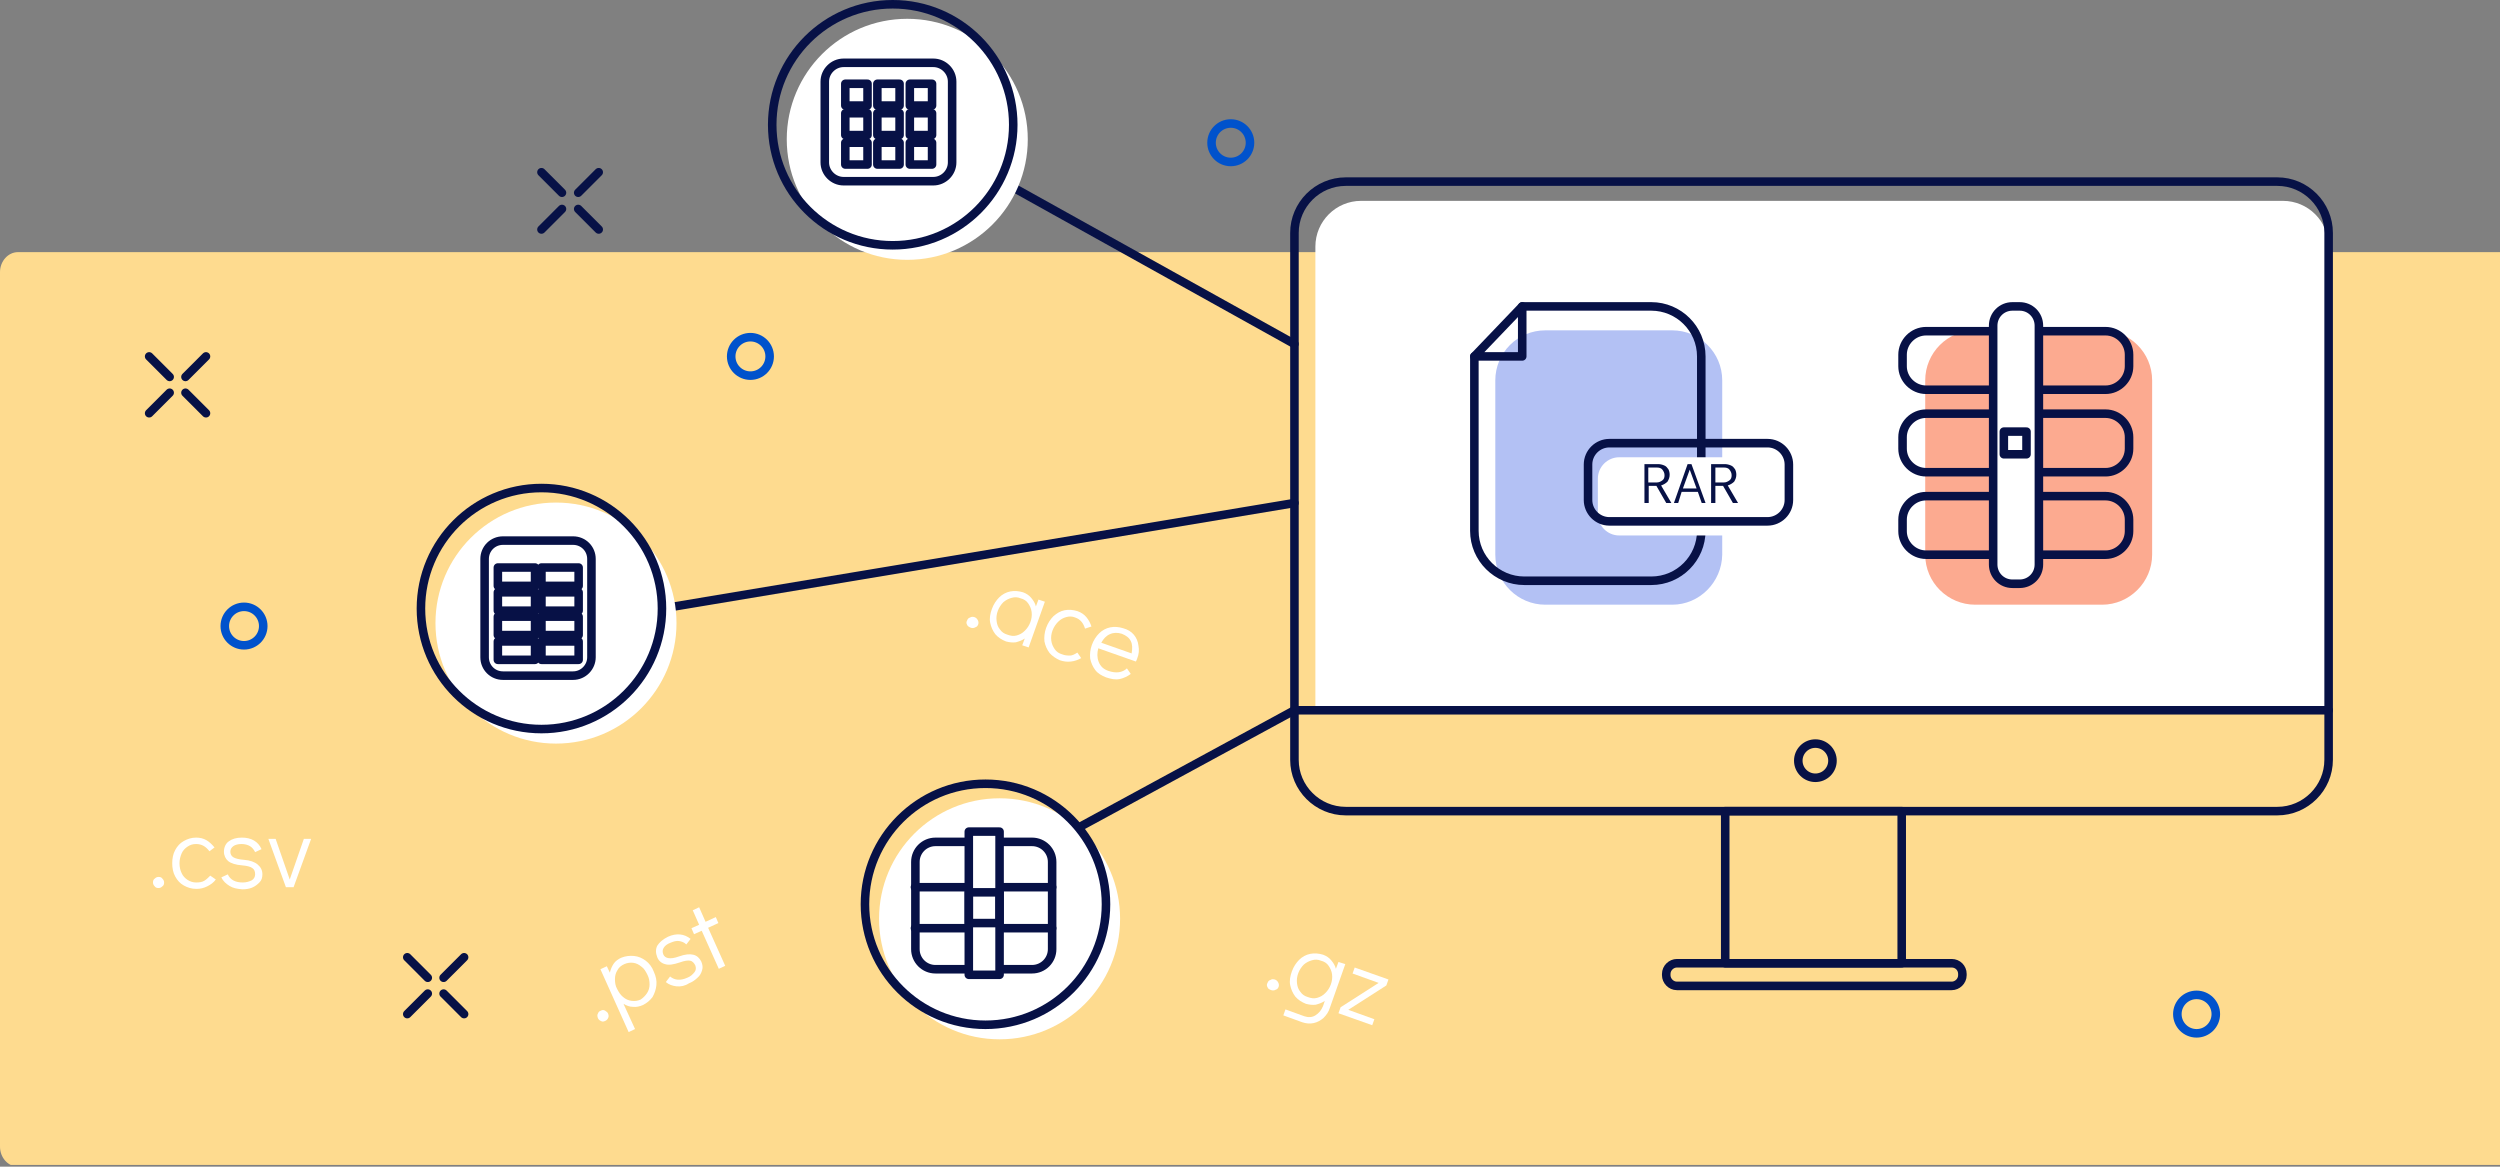 <svg width="585" height="273" viewBox="0 0 585 273" fill="none" xmlns="http://www.w3.org/2000/svg">
<rect x="0" y="0" width="585" height="273" fill="#808080" stroke="none"/>
<g clip-path="url(#clip0)">
<path d="M585 59H4.2C1.9 59 0 61.117 0 63.679V268.321C0 270.883 1.9 273 4.2 273H585V59Z" fill="#FEDB8F"/>
<path d="M36.2 207.4C35.9 207.1 35.8 206.8 35.8 206.5C35.8 206.1 35.9 205.8 36.2 205.6C36.5 205.3 36.8 205.2 37.1 205.2C37.5 205.2 37.8 205.3 38 205.6C38.3 205.9 38.4 206.2 38.4 206.5C38.4 206.9 38.3 207.2 38 207.4C37.7 207.7 37.4 207.8 37.1 207.8C36.7 207.8 36.4 207.7 36.2 207.4Z" fill="white"/>
<path d="M43 207.2C42.1 206.7 41.5 206 41 205.1C40.5 204.2 40.3 203.1 40.3 202C40.3 200.9 40.5 199.8 41 198.9C41.5 198 42.1 197.3 43 196.8C43.9 196.3 44.8 196 45.9 196C46.8 196 47.6 196.2 48.3 196.6C49 197 49.6 197.6 50.2 198.3L49 199.2C48.2 198.1 47.2 197.5 45.9 197.5C45.1 197.5 44.5 197.7 43.9 198.1C43.3 198.5 42.8 199 42.5 199.7C42.2 200.4 42 201.2 42 202C42 202.9 42.2 203.7 42.5 204.3C42.8 205 43.3 205.5 43.9 205.9C44.5 206.3 45.2 206.5 45.9 206.5C46.7 206.5 47.3 206.4 47.8 206.1C48.3 205.8 48.7 205.4 49.2 204.9L50.5 205.8C50 206.5 49.3 207 48.5 207.4C47.7 207.8 46.9 208 46 208C44.8 208 43.9 207.7 43 207.2Z" fill="white"/>
<path d="M53.7 207.3C52.9 206.8 52.2 206.2 51.8 205.3L53.3 204.6C53.9 205.9 55.1 206.5 56.8 206.5C57.6 206.5 58.3 206.3 58.9 206C59.4 205.7 59.7 205.2 59.7 204.6C59.7 203.9 59.5 203.4 59 203.1C58.6 202.8 57.8 202.6 56.7 202.5C55.2 202.4 54 202 53.4 201.5C52.8 201 52.4 200.2 52.4 199.3C52.4 198.3 52.8 197.4 53.5 196.9C54.3 196.3 55.3 196 56.6 196C58.8 196 60.4 196.9 61.2 198.7L59.7 199.4C59.4 198.8 59 198.3 58.5 198C58 197.7 57.3 197.5 56.5 197.5C55.7 197.5 55 197.7 54.6 198C54.2 198.3 53.9 198.7 53.9 199.3C53.9 199.8 54.1 200.3 54.6 200.6C55.1 200.9 55.9 201.1 57.1 201.2C58.5 201.3 59.6 201.7 60.3 202.3C61 202.9 61.4 203.6 61.4 204.6C61.4 205.4 61.2 206 60.7 206.5C60.2 207 59.7 207.4 59 207.7C58.3 208 57.5 208.1 56.7 208.1C55.4 208 54.5 207.8 53.7 207.3Z" fill="white"/>
<path d="M71.1 196.3H72.8L68.7 207.6H66.9L62.8 196.3H64.5L67.8 205.8L71.1 196.3Z" fill="white"/>
<path d="M140.6 238.9C140.3 238.8 140 238.5 139.9 238.2C139.8 237.9 139.7 237.5 139.9 237.2C140 236.9 140.2 236.6 140.6 236.5C140.9 236.3 141.3 236.3 141.6 236.5C141.9 236.7 142.2 236.9 142.3 237.2C142.4 237.5 142.5 237.9 142.3 238.2C142.2 238.5 141.9 238.8 141.6 238.9C141.2 239.1 140.9 239.1 140.6 238.9Z" fill="white"/>
<path d="M148.4 223.7C149.4 223.8 150.3 224.2 151.1 224.8C151.9 225.4 152.6 226.3 153 227.4C153.5 228.5 153.7 229.5 153.6 230.5C153.5 231.5 153.2 232.4 152.7 233.3C152.1 234.1 151.4 234.7 150.4 235.2C149.7 235.5 148.9 235.7 148.1 235.6C147.3 235.6 146.6 235.3 145.9 234.9L148.6 240.8L147.1 241.5L140.5 226.8L142 226.1L142.7 227.6C142.9 226.8 143.2 226.1 143.6 225.5C144 224.9 144.7 224.4 145.4 224.1C146.4 223.7 147.4 223.6 148.4 223.7ZM151.4 232.4C151.8 231.8 152 231.1 152 230.4C152 229.6 151.9 228.9 151.5 228.1C151.1 227.3 150.7 226.6 150.1 226.2C149.5 225.7 148.9 225.4 148.2 225.3C147.5 225.2 146.8 225.3 146.1 225.6C145.4 225.9 144.8 226.4 144.5 227C144.1 227.6 143.9 228.3 143.9 229.1C143.9 229.9 144 230.7 144.4 231.4C144.8 232.2 145.2 232.8 145.8 233.3C146.4 233.8 147 234.1 147.8 234.2C148.6 234.3 149.2 234.2 149.9 233.9C150.5 233.5 151 233 151.4 232.4Z" fill="white"/>
<path d="M158.3 230.8C157.4 230.7 156.5 230.4 155.8 229.8L156.8 228.5C157.9 229.4 159.2 229.5 160.8 228.8C161.6 228.5 162.1 228 162.5 227.5C162.9 227 162.9 226.5 162.7 225.9C162.4 225.3 162 224.9 161.5 224.8C161 224.7 160.2 224.8 159.1 225.2C157.6 225.7 156.5 225.9 155.6 225.6C154.8 225.4 154.1 224.8 153.8 224C153.4 223 153.4 222.1 153.8 221.3C154.3 220.5 155.1 219.8 156.3 219.2C158.3 218.3 160.1 218.5 161.6 219.7L160.6 221C160.1 220.5 159.5 220.3 158.9 220.2C158.3 220.1 157.6 220.3 156.9 220.6C156.1 220.9 155.6 221.3 155.3 221.8C155 222.3 155 222.7 155.2 223.3C155.4 223.8 155.8 224.1 156.4 224.2C157 224.3 157.8 224.2 158.9 223.8C160.3 223.3 161.4 223.2 162.2 223.4C163.1 223.6 163.7 224.2 164.1 225C164.4 225.7 164.5 226.4 164.3 227C164.1 227.7 163.8 228.3 163.2 228.8C162.7 229.3 162 229.8 161.2 230.1C160.3 230.7 159.3 230.9 158.3 230.8Z" fill="white"/>
<path d="M168.2 226.7L164.2 217.8L162.4 218.6L161.8 217.2L163.6 216.4L162.1 213L163.6 212.3L165.1 215.7L167.5 214.6L168.1 216L165.7 217.1L169.7 226L168.2 226.7Z" fill="white"/>
<path d="M226.3 146.2C226.1 145.9 226.1 145.5 226.3 145.2C226.4 144.9 226.6 144.6 227 144.5C227.3 144.3 227.6 144.3 228 144.4C228.3 144.5 228.6 144.7 228.8 145.1C229 145.5 229 145.8 228.9 146.1C228.8 146.4 228.6 146.7 228.2 146.8C227.9 147 227.5 147 227.2 146.9C226.7 146.7 226.4 146.5 226.3 146.2Z" fill="white"/>
<path d="M244.5 140.8L240.7 151.5L239.2 151L239.8 149.4C239.1 149.9 238.4 150.1 237.7 150.3C236.9 150.4 236.2 150.3 235.4 150.1C234.4 149.7 233.6 149.2 232.9 148.4C232.3 147.6 231.9 146.7 231.7 145.7C231.5 144.7 231.7 143.6 232.1 142.5C232.5 141.4 233.1 140.5 233.8 139.8C234.5 139.1 235.4 138.6 236.4 138.4C237.4 138.2 238.4 138.3 239.4 138.6C240.2 138.9 240.8 139.3 241.3 139.9C241.8 140.5 242.2 141.1 242.4 141.9L243 140.3L244.5 140.8ZM237.9 148.7C238.6 148.5 239.2 148.2 239.8 147.6C240.4 147 240.8 146.4 241.1 145.6C241.4 144.8 241.5 144 241.4 143.2C241.3 142.4 241 141.8 240.6 141.2C240.2 140.6 239.6 140.2 238.8 140C238.1 139.7 237.4 139.7 236.7 139.9C236 140.1 235.4 140.4 234.8 140.9C234.3 141.4 233.8 142.1 233.5 142.9C233.2 143.7 233.1 144.5 233.2 145.3C233.3 146.1 233.5 146.7 234 147.3C234.4 147.9 235 148.3 235.7 148.5C236.5 148.8 237.2 148.9 237.9 148.7Z" fill="white"/>
<path d="M245.6 152.8C245 152 244.6 151.1 244.4 150.1C244.3 149.1 244.4 148 244.8 146.9C245.2 145.8 245.8 144.9 246.5 144.2C247.3 143.5 248.1 143 249.1 142.8C250.1 142.6 251.1 142.7 252.1 143C253 143.3 253.7 143.8 254.2 144.4C254.7 145 255.1 145.7 255.4 146.6L253.9 147.1C253.5 145.8 252.8 144.9 251.6 144.5C250.9 144.2 250.2 144.2 249.5 144.4C248.8 144.6 248.2 144.9 247.6 145.5C247.1 146 246.6 146.7 246.3 147.5C246 148.3 245.9 149.1 246 149.9C246.1 150.7 246.4 151.3 246.8 151.9C247.2 152.5 247.8 152.9 248.5 153.1C249.2 153.4 249.9 153.4 250.4 153.4C250.9 153.4 251.5 153.1 252.1 152.7L253 154C252.3 154.4 251.5 154.7 250.6 154.8C249.7 154.9 248.9 154.8 248 154.5C247.1 154.1 246.2 153.5 245.6 152.8Z" fill="white"/>
<path d="M265.3 148.5C265.9 149.2 266.3 150.1 266.4 151.1C266.6 152.1 266.5 153.1 266.1 154.1C266 154.4 265.9 154.6 265.8 154.8L257 151.7C256.7 152.8 256.7 153.9 257.1 154.9C257.5 155.9 258.2 156.6 259.4 157C260.3 157.3 261.1 157.4 261.8 157.3C262.5 157.2 263.2 156.9 263.7 156.4L264.6 157.7C263.8 158.3 262.9 158.7 262 158.9C261 159.1 260 158.9 258.8 158.5C257.8 158.1 256.9 157.6 256.3 156.8C255.7 156 255.3 155.1 255.1 154.1C255 153.1 255.1 152 255.5 150.9C255.9 149.8 256.5 148.9 257.2 148.2C257.9 147.5 258.8 147 259.8 146.8C260.8 146.6 261.8 146.7 262.8 147C263.9 147.3 264.7 147.8 265.3 148.5ZM264.8 152.9C265 151.7 265 150.8 264.6 150C264.2 149.2 263.5 148.7 262.5 148.3C261.5 148 260.6 148 259.7 148.4C258.8 148.8 258.2 149.5 257.7 150.4L264.8 152.9Z" fill="white"/>
<path d="M233.9 42.1L302.9 80.5" stroke="#071146" stroke-width="2" stroke-miterlimit="10" stroke-linecap="round" stroke-linejoin="round"/>
<path d="M154.9 142.4L302.9 117.7" stroke="#071146" stroke-width="2" stroke-miterlimit="10" stroke-linecap="round" stroke-linejoin="round"/>
<path d="M252.3 193.7L302.9 166.2" stroke="#071146" stroke-width="2" stroke-miterlimit="10" stroke-linecap="round" stroke-linejoin="round"/>
<path d="M544.9 166.2H307.8V57.7C307.8 51.8 312.6 47 318.5 47H534.2C540.1 47 544.9 51.8 544.9 57.7V166.2Z" fill="white"/>
<path d="M302.9 166.2H544.9" stroke="#071146" stroke-width="2" stroke-miterlimit="10" stroke-linecap="round" stroke-linejoin="round"/>
<path d="M424.8 182C427.009 182 428.8 180.209 428.8 178C428.8 175.791 427.009 174 424.8 174C422.591 174 420.8 175.791 420.8 178C420.8 180.209 422.591 182 424.8 182Z" stroke="#071146" stroke-width="2" stroke-miterlimit="10" stroke-linecap="round" stroke-linejoin="round"/>
<path d="M445 189.8H403.7V225.4H445V189.8Z" stroke="#071146" stroke-width="2" stroke-miterlimit="10" stroke-linecap="round" stroke-linejoin="round"/>
<path d="M456.7 225.4H392.4C391.1 225.4 389.9 226.5 389.9 227.9V228.2C389.9 229.5 391 230.7 392.4 230.7H456.7C458 230.7 459.2 229.6 459.2 228.2V227.9C459.2 226.5 458.1 225.4 456.7 225.4Z" stroke="#071146" stroke-width="2" stroke-miterlimit="10" stroke-linecap="round" stroke-linejoin="round"/>
<path d="M391.3 141.5H361.6C355.2 141.5 349.9 136.3 349.9 129.8V89C349.9 82.6 355.1 77.3 361.6 77.3H391.3C397.7 77.3 403 82.5 403 89V129.8C402.9 136.2 397.7 141.5 391.3 141.5Z" fill="#B3C1F4"/>
<path d="M356.2 71.7H386.4C392.8 71.7 398.1 76.9 398.1 83.4V124.2C398.1 130.6 392.9 135.9 386.4 135.9H356.7C350.3 135.9 345 130.7 345 124.2V83.4" stroke="#071146" stroke-width="2" stroke-miterlimit="10" stroke-linecap="round" stroke-linejoin="round"/>
<path d="M356.2 71.7V83.4H345L356.2 71.7Z" stroke="#071146" stroke-width="2" stroke-miterlimit="10" stroke-linecap="round" stroke-linejoin="round"/>
<path d="M532.9 189.8H314.9C308.3 189.8 302.9 184.4 302.9 177.8V54.5C302.9 47.9 308.3 42.5 314.9 42.5H532.9C539.5 42.5 544.9 47.9 544.9 54.5V177.8C544.9 184.4 539.5 189.8 532.9 189.8Z" stroke="#071146" stroke-width="2" stroke-miterlimit="10" stroke-linecap="round" stroke-linejoin="round"/>
<path d="M415.9 125.3H378.9C376.1 125.3 373.9 123 373.9 120.3V112C373.9 109.2 376.2 107 378.9 107H415.9C418.7 107 420.9 109.3 420.9 112V120.3C420.9 123 418.7 125.3 415.9 125.3Z" fill="white"/>
<path d="M413.6 122H376.6C373.8 122 371.6 119.7 371.6 117V108.7C371.6 105.9 373.9 103.7 376.6 103.7H413.6C416.4 103.7 418.6 106 418.6 108.7V117C418.6 119.8 416.3 122 413.6 122Z" stroke="#071146" stroke-width="2" stroke-miterlimit="10" stroke-linecap="round" stroke-linejoin="round"/>
<path d="M389.9 117.7L387.6 113.7H385.8V117.7H384.8V108.6H387.9C388.5 108.6 388.9 108.7 389.4 108.9C389.9 109.1 390.1 109.4 390.4 109.8C390.6 110.2 390.7 110.6 390.7 111.1C390.7 111.7 390.5 112.2 390.2 112.7C389.8 113.1 389.3 113.4 388.7 113.6L391.1 117.7H389.9ZM385.7 112.9H387.6C388.2 112.9 388.6 112.7 389 112.4C389.4 112.1 389.5 111.7 389.5 111.2C389.5 110.7 389.3 110.3 389 109.9C388.7 109.5 388.2 109.4 387.6 109.4H385.7V112.9Z" fill="#071146"/>
<path d="M398.2 117.7L397.3 115.1H393.5L392.7 117.7H391.7L394.9 108.6H395.8L399.1 117.7H398.2ZM393.8 114.3H397L395.4 109.9L393.8 114.3Z" fill="#071146"/>
<path d="M405.5 117.7L403.2 113.7H401.4V117.7H400.4V108.6H403.5C404.1 108.6 404.5 108.7 405 108.9C405.5 109.1 405.7 109.4 406 109.8C406.2 110.2 406.3 110.6 406.3 111.1C406.3 111.7 406.1 112.2 405.8 112.7C405.4 113.1 404.9 113.4 404.3 113.6L406.7 117.7H405.5ZM401.4 112.9H403.3C403.9 112.9 404.3 112.7 404.7 112.4C405.1 112.1 405.2 111.7 405.2 111.2C405.2 110.7 405 110.3 404.7 109.9C404.4 109.5 403.9 109.4 403.3 109.4H401.4V112.9Z" fill="#071146"/>
<path d="M491.9 141.5H462.2C455.8 141.5 450.5 136.3 450.5 129.8V89C450.5 82.6 455.7 77.3 462.2 77.3H491.9C498.3 77.3 503.6 82.5 503.6 89V129.8C503.6 136.2 498.3 141.5 491.9 141.5Z" fill="#FCAA90"/>
<path d="M492.7 116.1H450.7C447.7 116.1 445.2 118.6 445.2 121.6V124.3C445.2 127.3 447.7 129.8 450.7 129.8H492.7C495.7 129.8 498.2 127.3 498.2 124.3V121.6C498.2 118.6 495.7 116.1 492.7 116.1Z" stroke="#071146" stroke-width="2" stroke-miterlimit="10" stroke-linecap="round" stroke-linejoin="round"/>
<path d="M492.7 96.8H450.7C447.7 96.8 445.2 99.3 445.2 102.3V105C445.2 108 447.7 110.5 450.7 110.5H492.7C495.7 110.5 498.2 108 498.2 105V102.3C498.2 99.3 495.7 96.8 492.7 96.8Z" stroke="#071146" stroke-width="2" stroke-miterlimit="10" stroke-linecap="round" stroke-linejoin="round"/>
<path d="M492.7 77.5H450.7C447.7 77.5 445.2 80 445.2 83V85.7C445.2 88.7 447.7 91.2 450.7 91.2H492.7C495.7 91.2 498.2 88.7 498.2 85.7V83C498.2 80 495.7 77.5 492.7 77.5Z" stroke="#071146" stroke-width="2" stroke-miterlimit="10" stroke-linecap="round" stroke-linejoin="round"/>
<path d="M466.4 132.1V76.2C466.4 73.7 468.4 71.7 470.9 71.7H472.6C475.1 71.7 477.1 73.7 477.1 76.2V132.1C477.1 134.6 475.1 136.6 472.6 136.6H470.9C468.4 136.6 466.4 134.6 466.4 132.1Z" fill="white" stroke="#071146" stroke-width="2" stroke-miterlimit="10" stroke-linecap="round" stroke-linejoin="round"/>
<path d="M474.2 101H468.9V106.3H474.2V101Z" fill="white" stroke="#071146" stroke-width="2" stroke-miterlimit="10" stroke-linecap="round" stroke-linejoin="round"/>
<path d="M296.6 231C296.4 230.7 296.4 230.3 296.6 230C296.7 229.7 296.9 229.4 297.3 229.3C297.6 229.1 297.9 229.1 298.3 229.2C298.6 229.3 298.9 229.5 299.1 229.9C299.3 230.3 299.3 230.6 299.2 230.9C299.1 231.2 298.9 231.5 298.5 231.6C298.2 231.8 297.8 231.8 297.5 231.7C296.9 231.5 296.7 231.3 296.6 231Z" fill="white"/>
<path d="M314.8 225.6L311.2 235.8C310.9 236.8 310.4 237.5 309.7 238.2C309 238.8 308.3 239.2 307.4 239.4C306.5 239.6 305.6 239.5 304.7 239.2L300.3 237.6L300.8 236.2L305.2 237.8C306.1 238.1 307 238.1 307.8 237.6C308.6 237.1 309.2 236.4 309.6 235.4L310 234.2C309.3 234.7 308.6 234.9 307.9 235.1C307.1 235.2 306.4 235.1 305.6 234.9C304.6 234.5 303.8 234 303.1 233.2C302.5 232.4 302.1 231.5 301.9 230.5C301.7 229.5 301.9 228.4 302.3 227.3C302.7 226.2 303.3 225.3 304 224.6C304.7 223.9 305.6 223.4 306.6 223.2C307.6 223 308.6 223.1 309.6 223.4C310.4 223.7 311 224.1 311.5 224.7C312 225.3 312.4 225.9 312.6 226.7L313.2 225.1L314.8 225.6ZM308.2 233.5C308.9 233.3 309.5 233 310.1 232.4C310.7 231.8 311.1 231.2 311.4 230.4C311.7 229.6 311.8 228.8 311.7 228C311.6 227.2 311.3 226.6 310.9 226C310.5 225.4 309.9 225 309.1 224.8C308.4 224.5 307.7 224.5 307 224.7C306.3 224.9 305.7 225.2 305.1 225.7C304.6 226.2 304.1 226.9 303.8 227.7C303.5 228.5 303.4 229.3 303.5 230.1C303.6 230.9 303.8 231.5 304.3 232.1C304.7 232.7 305.3 233.1 306 233.3C306.8 233.6 307.5 233.7 308.2 233.5Z" fill="white"/>
<path d="M324.9 229.2L324.4 230.6L315.5 236.3L321.6 238.5L321.1 239.9L313.2 237.1L313.7 235.7L322.6 230L316.5 227.8L317 226.4L324.9 229.2Z" fill="white"/>
<path d="M233.9 243.2C249.474 243.2 262.1 230.574 262.1 215C262.1 199.426 249.474 186.8 233.9 186.8C218.326 186.8 205.7 199.426 205.7 215C205.7 230.574 218.326 243.2 233.9 243.2Z" fill="white"/>
<path d="M230.6 239.8C246.174 239.8 258.8 227.174 258.8 211.6C258.8 196.026 246.174 183.4 230.6 183.4C215.025 183.4 202.4 196.026 202.4 211.6C202.4 227.174 215.025 239.8 230.6 239.8Z" stroke="#071146" stroke-width="2" stroke-miterlimit="10" stroke-linecap="round" stroke-linejoin="round"/>
<path d="M243.6 228.1H221C218.4 228.1 216.3 226 216.3 223.4V203C216.3 200.4 218.4 198.3 221 198.3H243.6C246.2 198.3 248.3 200.4 248.3 203V223.4C248.3 226 246.2 228.1 243.6 228.1Z" fill="white"/>
<path d="M241.5 226.8H218.9C216.3 226.8 214.2 224.7 214.2 222.1V201.7C214.2 199.1 216.3 197 218.9 197H241.5C244.1 197 246.2 199.1 246.2 201.7V222.1C246.2 224.7 244.1 226.8 241.5 226.8Z" stroke="#071146" stroke-width="2" stroke-miterlimit="10" stroke-linecap="round" stroke-linejoin="round"/>
<path d="M214.1 217.2H246.2" stroke="#071146" stroke-width="2" stroke-miterlimit="10" stroke-linecap="round" stroke-linejoin="round"/>
<path d="M214.1 207.6H246.2" stroke="#071146" stroke-width="2" stroke-miterlimit="10" stroke-linecap="round" stroke-linejoin="round"/>
<path d="M233.9 194.6H226.7V228.1H233.9V194.6Z" fill="white" stroke="#071146" stroke-width="2" stroke-miterlimit="10" stroke-linecap="round" stroke-linejoin="round"/>
<path d="M233.9 208.8H226.7V216H233.9V208.8Z" stroke="#071146" stroke-width="2" stroke-miterlimit="10" stroke-linecap="round" stroke-linejoin="round"/>
<path d="M130.1 174C145.674 174 158.3 161.374 158.3 145.8C158.3 130.226 145.674 117.6 130.1 117.6C114.526 117.6 101.9 130.226 101.9 145.8C101.9 161.374 114.526 174 130.1 174Z" fill="white"/>
<path d="M126.7 170.6C142.274 170.6 154.9 157.974 154.9 142.4C154.9 126.826 142.274 114.2 126.7 114.2C111.126 114.2 98.5 126.826 98.5 142.4C98.5 157.974 111.126 170.6 126.7 170.6Z" stroke="#071146" stroke-width="2" stroke-miterlimit="10" stroke-linecap="round" stroke-linejoin="round"/>
<path d="M135.8 159.5H119.4C117 159.5 115.1 157.6 115.1 155.2V132.2C115.1 129.8 117 127.9 119.4 127.9H135.8C138.2 127.9 140.1 129.8 140.1 132.2V155.2C140.1 157.6 138.1 159.5 135.8 159.5Z" fill="white"/>
<path d="M134.1 158.1H117.7C115.3 158.1 113.4 156.2 113.4 153.8V130.8C113.4 128.4 115.3 126.5 117.7 126.5H134.1C136.5 126.5 138.4 128.4 138.4 130.8V153.8C138.4 156.1 136.5 158.1 134.1 158.1Z" stroke="#071146" stroke-width="2" stroke-miterlimit="10" stroke-linecap="round" stroke-linejoin="round"/>
<path d="M125.2 132.8H116.5V137.1H125.2V132.8Z" stroke="#071146" stroke-width="2" stroke-miterlimit="10" stroke-linecap="round" stroke-linejoin="round"/>
<path d="M135.4 132.8H126.7V137.1H135.4V132.8Z" stroke="#071146" stroke-width="2" stroke-miterlimit="10" stroke-linecap="round" stroke-linejoin="round"/>
<path d="M125.2 138.6H116.5V142.9H125.2V138.6Z" stroke="#071146" stroke-width="2" stroke-miterlimit="10" stroke-linecap="round" stroke-linejoin="round"/>
<path d="M135.4 138.6H126.7V142.9H135.4V138.6Z" stroke="#071146" stroke-width="2" stroke-miterlimit="10" stroke-linecap="round" stroke-linejoin="round"/>
<path d="M125.2 144.3H116.5V148.6H125.2V144.3Z" stroke="#071146" stroke-width="2" stroke-miterlimit="10" stroke-linecap="round" stroke-linejoin="round"/>
<path d="M135.4 144.3H126.7V148.6H135.4V144.3Z" stroke="#071146" stroke-width="2" stroke-miterlimit="10" stroke-linecap="round" stroke-linejoin="round"/>
<path d="M125.2 150.1H116.5V154.4H125.2V150.1Z" stroke="#071146" stroke-width="2" stroke-miterlimit="10" stroke-linecap="round" stroke-linejoin="round"/>
<path d="M135.4 150.1H126.7V154.4H135.4V150.1Z" stroke="#071146" stroke-width="2" stroke-miterlimit="10" stroke-linecap="round" stroke-linejoin="round"/>
<path d="M212.3 60.8C227.875 60.8 240.5 48.175 240.5 32.6C240.5 17.026 227.875 4.4 212.3 4.4C196.726 4.4 184.1 17.026 184.1 32.6C184.1 48.175 196.726 60.8 212.3 60.8Z" fill="white"/>
<path d="M208.9 57.4C224.474 57.4 237.1 44.774 237.1 29.2C237.1 13.626 224.474 1 208.9 1C193.326 1 180.7 13.626 180.7 29.2C180.7 44.774 193.326 57.4 208.9 57.4Z" stroke="#071146" stroke-width="2" stroke-miterlimit="10" stroke-linecap="round" stroke-linejoin="round"/>
<path d="M220.4 43.6H199.4C197 43.6 195 41.6 195 39.2V20.3C195 17.9 197 15.9 199.4 15.9H220.4C222.8 15.9 224.8 17.9 224.8 20.3V39.2C224.8 41.7 222.8 43.6 220.4 43.6Z" fill="white"/>
<path d="M218.4 42.4H197.4C195 42.4 193 40.4 193 38V19.1C193 16.7 195 14.7 197.4 14.7H218.4C220.8 14.7 222.8 16.7 222.8 19.1V38C222.8 40.4 220.8 42.4 218.4 42.4Z" stroke="#071146" stroke-width="2" stroke-miterlimit="10" stroke-linecap="round" stroke-linejoin="round"/>
<path d="M203 19.6H197.8V24.7H203V19.6Z" stroke="#071146" stroke-width="2" stroke-miterlimit="10" stroke-linecap="round" stroke-linejoin="round"/>
<path d="M203 26.5H197.8V31.6H203V26.5Z" stroke="#071146" stroke-width="2" stroke-miterlimit="10" stroke-linecap="round" stroke-linejoin="round"/>
<path d="M203 33.4H197.8V38.5H203V33.4Z" stroke="#071146" stroke-width="2" stroke-miterlimit="10" stroke-linecap="round" stroke-linejoin="round"/>
<path d="M210.5 19.6H205.3V24.7H210.5V19.6Z" stroke="#071146" stroke-width="2" stroke-miterlimit="10" stroke-linecap="round" stroke-linejoin="round"/>
<path d="M210.5 26.5H205.3V31.6H210.5V26.5Z" stroke="#071146" stroke-width="2" stroke-miterlimit="10" stroke-linecap="round" stroke-linejoin="round"/>
<path d="M210.5 33.4H205.3V38.5H210.5V33.4Z" stroke="#071146" stroke-width="2" stroke-miterlimit="10" stroke-linecap="round" stroke-linejoin="round"/>
<path d="M218.1 19.6H212.9V24.7H218.1V19.6Z" stroke="#071146" stroke-width="2" stroke-miterlimit="10" stroke-linecap="round" stroke-linejoin="round"/>
<path d="M218.1 26.5H212.9V31.6H218.1V26.5Z" stroke="#071146" stroke-width="2" stroke-miterlimit="10" stroke-linecap="round" stroke-linejoin="round"/>
<path d="M218.1 33.4H212.9V38.5H218.1V33.4Z" stroke="#071146" stroke-width="2" stroke-miterlimit="10" stroke-linecap="round" stroke-linejoin="round"/>
<path d="M34.9 83.4L39.7 88.2" stroke="#071146" stroke-width="2" stroke-miterlimit="10" stroke-linecap="round" stroke-linejoin="round"/>
<path d="M43.4 91.9L48.2 96.7" stroke="#071146" stroke-width="2" stroke-miterlimit="10" stroke-linecap="round" stroke-linejoin="round"/>
<path d="M48.2 83.4L43.4 88.2" stroke="#071146" stroke-width="2" stroke-miterlimit="10" stroke-linecap="round" stroke-linejoin="round"/>
<path d="M39.7 91.9L34.9 96.7" stroke="#071146" stroke-width="2" stroke-miterlimit="10" stroke-linecap="round" stroke-linejoin="round"/>
<path d="M126.7 40.3L131.5 45.1" stroke="#071146" stroke-width="2" stroke-miterlimit="10" stroke-linecap="round" stroke-linejoin="round"/>
<path d="M135.3 48.9L140.1 53.7" stroke="#071146" stroke-width="2" stroke-miterlimit="10" stroke-linecap="round" stroke-linejoin="round"/>
<path d="M140.1 40.3L135.3 45.1" stroke="#071146" stroke-width="2" stroke-miterlimit="10" stroke-linecap="round" stroke-linejoin="round"/>
<path d="M131.5 48.9L126.7 53.7" stroke="#071146" stroke-width="2" stroke-miterlimit="10" stroke-linecap="round" stroke-linejoin="round"/>
<path d="M95.3 224L100.1 228.8" stroke="#071146" stroke-width="2" stroke-miterlimit="10" stroke-linecap="round" stroke-linejoin="round"/>
<path d="M103.8 232.5L108.6 237.3" stroke="#071146" stroke-width="2" stroke-miterlimit="10" stroke-linecap="round" stroke-linejoin="round"/>
<path d="M108.6 224L103.8 228.8" stroke="#071146" stroke-width="2" stroke-miterlimit="10" stroke-linecap="round" stroke-linejoin="round"/>
<path d="M100.1 232.5L95.3 237.3" stroke="#071146" stroke-width="2" stroke-miterlimit="10" stroke-linecap="round" stroke-linejoin="round"/>
<path d="M175.6 87.9C178.085 87.9 180.1 85.885 180.1 83.4C180.1 80.915 178.085 78.9 175.6 78.9C173.115 78.9 171.1 80.915 171.1 83.4C171.1 85.885 173.115 87.9 175.6 87.9Z" stroke="#0052CC" stroke-width="2" stroke-miterlimit="10"/>
<path d="M288 37.9C290.485 37.9 292.5 35.885 292.5 33.4C292.5 30.915 290.485 28.9 288 28.9C285.515 28.9 283.5 30.915 283.5 33.4C283.5 35.885 285.515 37.9 288 37.9Z" stroke="#0052CC" stroke-width="2" stroke-miterlimit="10"/>
<path d="M57.1 151C59.585 151 61.6 148.985 61.6 146.5C61.6 144.015 59.585 142 57.1 142C54.615 142 52.6 144.015 52.6 146.5C52.6 148.985 54.615 151 57.1 151Z" stroke="#0052CC" stroke-width="2" stroke-miterlimit="10"/>
<path d="M514 241.8C516.485 241.8 518.5 239.785 518.5 237.3C518.5 234.815 516.485 232.8 514 232.8C511.515 232.8 509.5 234.815 509.5 237.3C509.5 239.785 511.515 241.8 514 241.8Z" stroke="#0052CC" stroke-width="2" stroke-miterlimit="10"/>
</g>
<defs>
<clipPath id="clip0">
<rect width="585" height="272.6" fill="white"/>
</clipPath>
</defs>
</svg>

